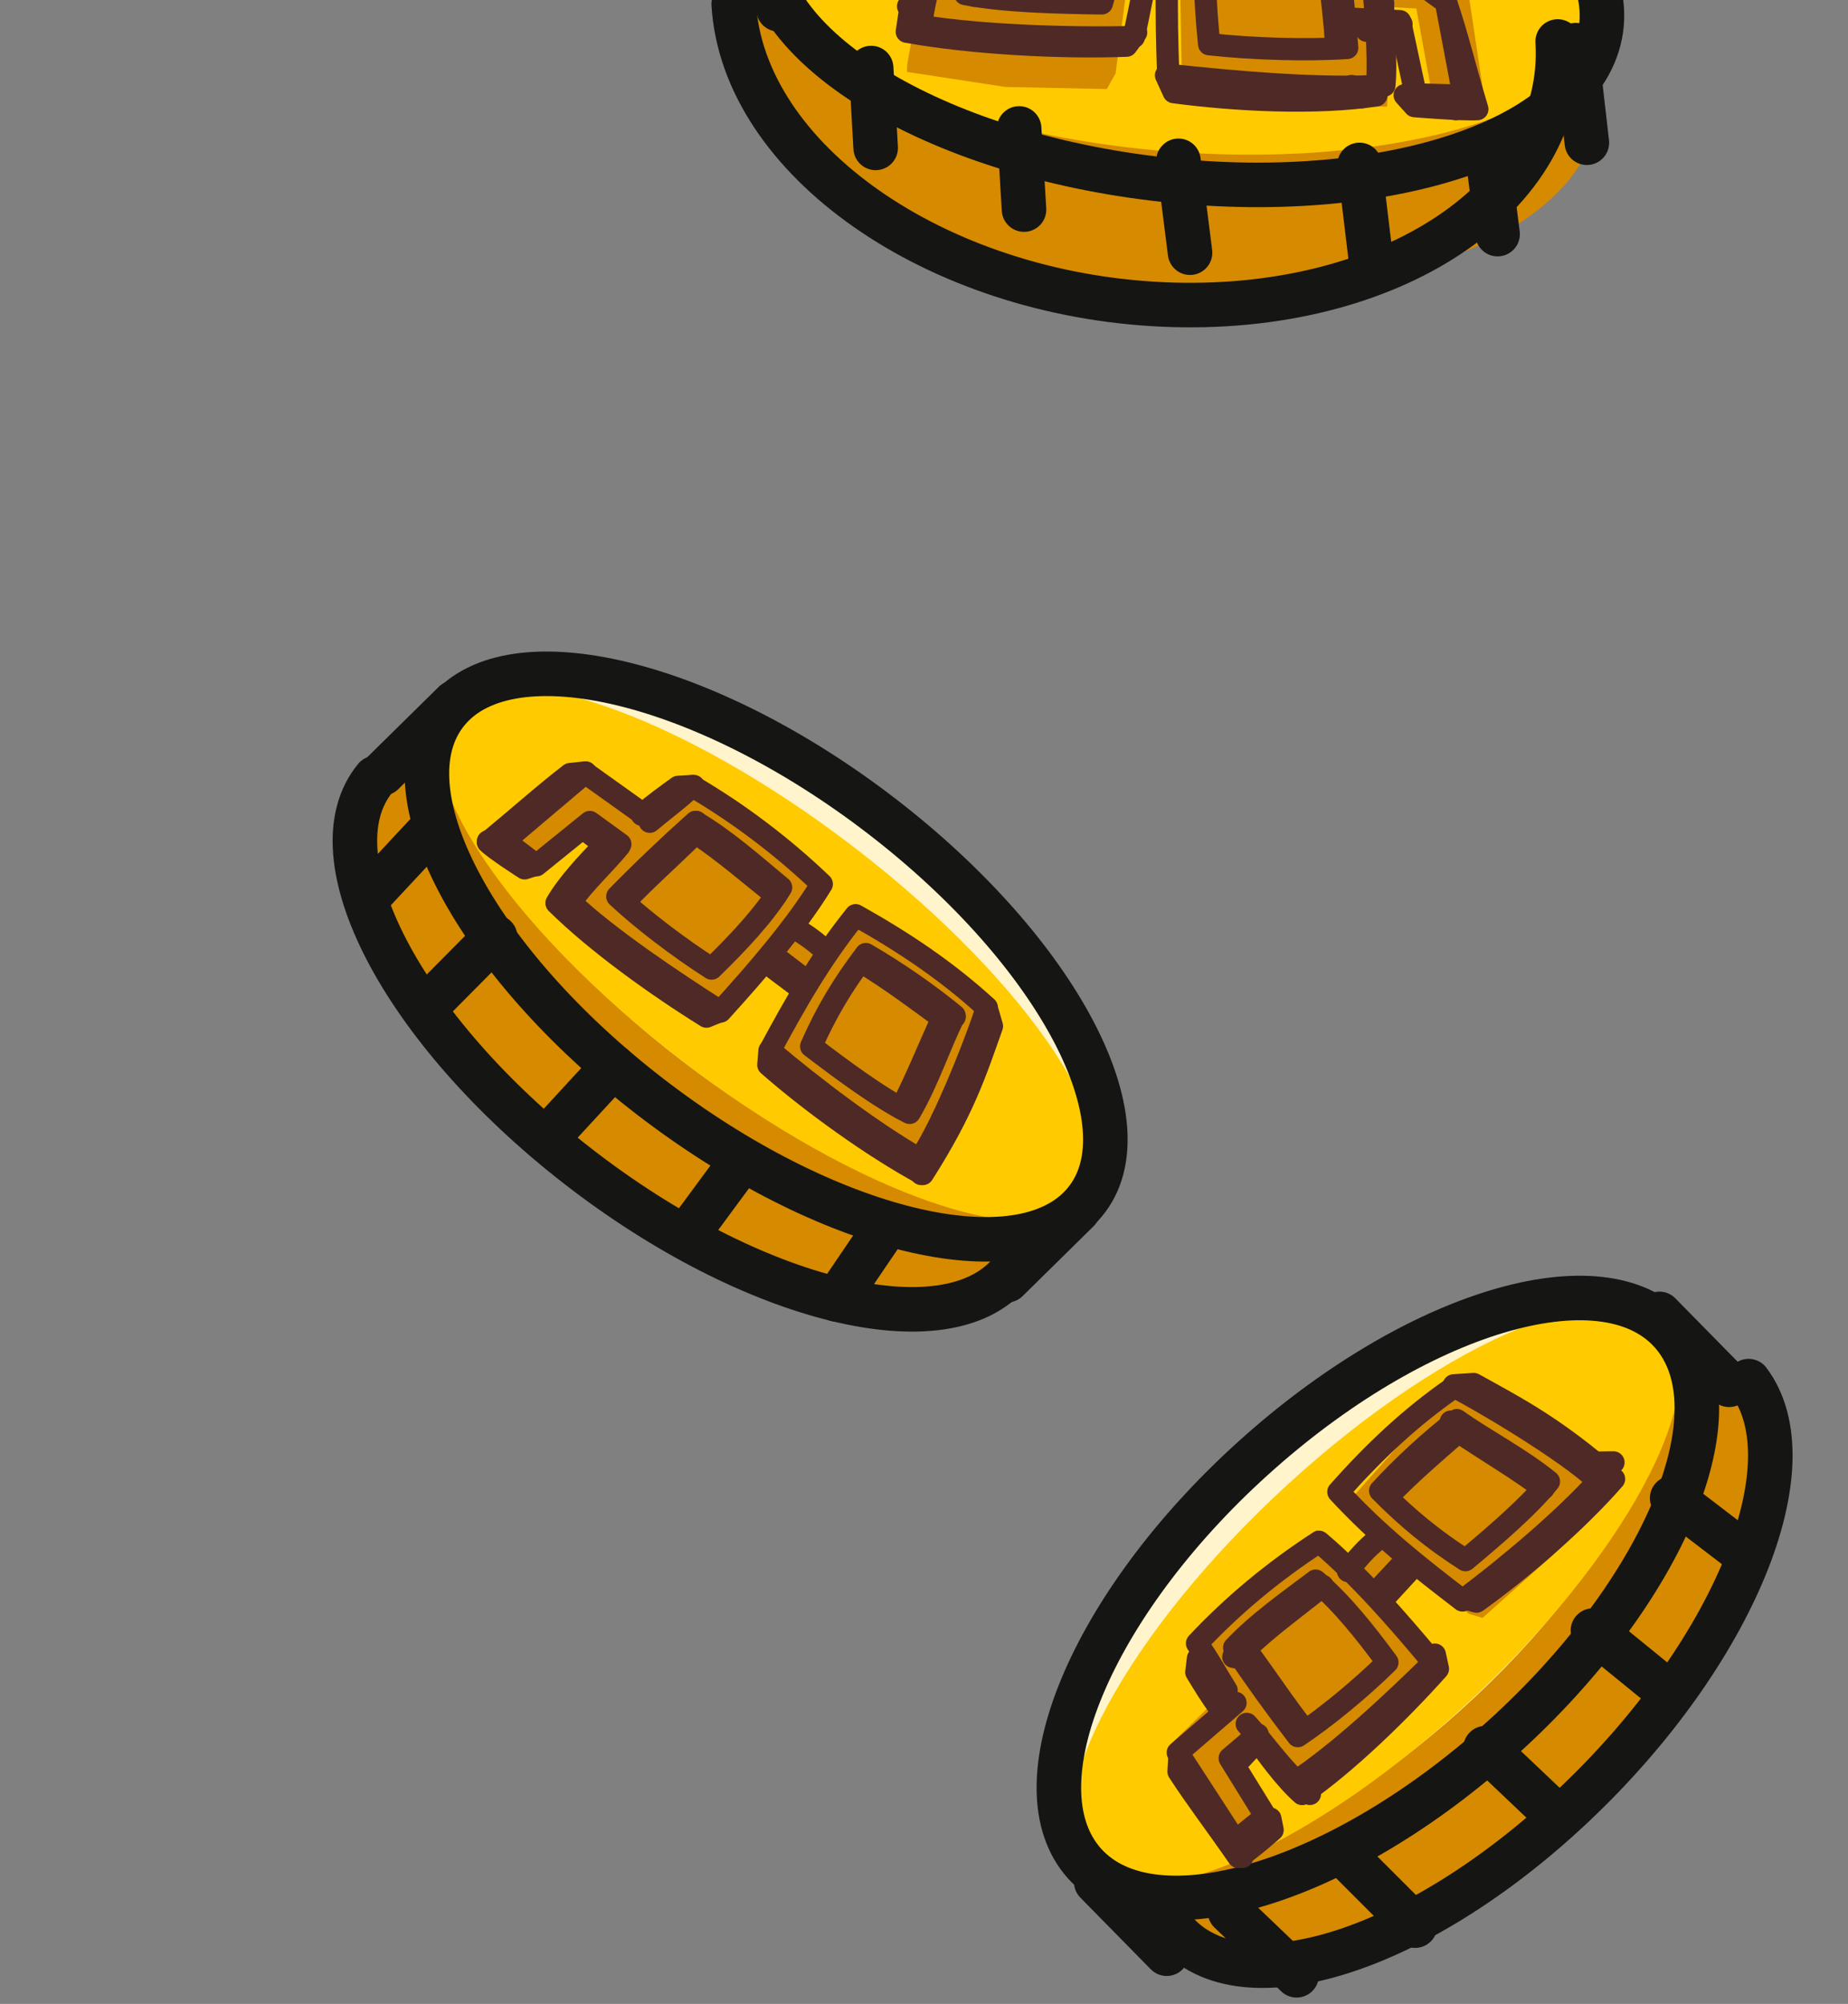 <svg width="83" height="90" viewBox="0 0 83 90" fill="none" xmlns="http://www.w3.org/2000/svg">
<rect x="0" y="0" width="83" height="90" fill="#808080" stroke="none"/>
<g id="Frame 14110">
<g id="Group 47700">
<g id="Group">
<g id="Group_2">
<g id="Group_3">
<path id="Vector" d="M26.037 52.463C33.94 58.52 42.684 60.595 45.567 57.097C48.45 53.599 44.381 45.852 36.478 39.795C28.575 33.738 19.831 31.663 16.947 35.161C14.064 38.659 18.133 46.405 26.037 52.463Z" fill="#D58A00"/>
</g>
<g id="Group_4">
<path id="Vector_2" d="M29.206 49.277C37.11 55.334 45.854 57.409 48.737 53.911C51.62 50.413 47.551 42.666 39.648 36.609C31.745 30.552 23 28.477 20.117 31.975C17.234 35.473 21.303 43.219 29.206 49.277Z" fill="#D58A00"/>
</g>
<g id="Group_5">
<path id="Vector_3" d="M30.608 47.626C38.505 53.692 46.933 56.145 49.433 53.106C51.933 50.067 47.557 42.686 39.66 36.621C31.763 30.556 23.335 28.102 20.835 31.141C18.335 34.18 22.711 41.561 30.608 47.626Z" fill="#FFF4CB"/>
</g>
<g id="Group_6">
<path id="Vector_4" d="M30.595 47.615C38.487 53.688 46.633 56.48 48.792 53.851C50.95 51.222 46.303 44.167 38.411 38.094C30.52 32.021 22.373 29.229 20.215 31.858C18.056 34.488 22.704 41.542 30.595 47.615Z" fill="#FFCA00"/>
</g>
</g>
<g id="Group_7">
<path id="Vector_5" fill-rule="evenodd" clip-rule="evenodd" d="M22.003 37.869L25.69 34.824L26.243 34.763L28.768 36.599L30.374 35.323L31.066 35.282L33.957 37.227L36.855 39.724L35.595 41.598L37.124 42.718L38.467 40.999L41.623 42.991L44.325 45.185C44.325 45.185 44.578 45.986 44.567 46.022C44.554 46.059 43.502 48.91 43.502 48.91L41.625 52.539L41.48 52.726L37.944 50.464L34.582 47.778L34.635 47.132L36.216 44.454L34.357 43.183L32.383 45.449L31.741 45.746L29.039 43.944L25.049 40.669L25.918 39.391L27.16 38.038L26.212 37.327L24.07 38.965L23.534 39.146L22.003 37.869Z" fill="#D58A00"/>
</g>
<g id="Group_8">
<g id="Group_9">
<g id="Group_10">
<g id="Group_11">
<path id="Vector_6" d="M29.198 49.251C37.103 55.343 45.844 57.466 48.722 53.993C51.6 50.52 47.525 42.765 39.621 36.673C31.716 30.581 22.975 28.458 20.097 31.932C17.219 35.405 21.294 43.159 29.198 49.251Z" stroke="#151514" stroke-width="2" stroke-miterlimit="1.5" stroke-linecap="round" stroke-linejoin="round"/>
</g>
<g id="Group_12">
<path id="Vector_7" d="M45.393 57.131C42.527 60.62 33.804 58.483 25.931 52.361C18.057 46.238 13.993 38.432 16.858 34.943" stroke="#151514" stroke-width="2" stroke-miterlimit="1.5" stroke-linecap="round" stroke-linejoin="round"/>
</g>
<path id="Vector_8" d="M17.189 34.729L20.407 31.56" stroke="#151514" stroke-width="2" stroke-miterlimit="1.5" stroke-linecap="round" stroke-linejoin="round"/>
<path id="Vector_9" d="M45.229 57.498L48.412 54.363" stroke="#151514" stroke-width="2" stroke-miterlimit="1.5" stroke-linecap="round" stroke-linejoin="round"/>
</g>
</g>
<g id="Group_13">
<path id="Vector_10" d="M19.279 37.34L16.497 40.325" stroke="#151514" stroke-width="2" stroke-miterlimit="1.5" stroke-linecap="round" stroke-linejoin="round"/>
<path id="Vector_11" d="M22.24 42.087L19.075 45.28" stroke="#151514" stroke-width="2" stroke-miterlimit="1.5" stroke-linecap="round" stroke-linejoin="round"/>
<path id="Vector_12" d="M27.534 47.897L24.672 51.001" stroke="#151514" stroke-width="2" stroke-miterlimit="1.5" stroke-linecap="round" stroke-linejoin="round"/>
<path id="Vector_13" d="M33.238 52.23L31.043 55.206" stroke="#151514" stroke-width="2" stroke-miterlimit="1.5" stroke-linecap="round" stroke-linejoin="round"/>
<g id="Group_14">
<path id="Vector_14" d="M39.639 55.324L37.578 58.362" stroke="#151514" stroke-width="2" stroke-miterlimit="1.5" stroke-linecap="round" stroke-linejoin="round"/>
</g>
</g>
</g>
<g id="Group_15">
<g id="Group_16">
<path id="Vector_15" d="M41.374 52.726L41.218 52.066" stroke="#4F2925" stroke-miterlimit="1.5" stroke-linecap="round" stroke-linejoin="round"/>
</g>
<g id="Group_17">
<path id="Vector_16" d="M44.309 45.256L44.551 46.087C43.812 48.169 43.282 49.848 41.444 52.728C39.211 51.517 36.443 49.526 34.509 47.826L34.562 47.187" stroke="#4F2925" stroke-miterlimit="1.5" stroke-linecap="round" stroke-linejoin="round"/>
</g>
<g id="Group_18">
<path id="Vector_17" fill-rule="evenodd" clip-rule="evenodd" d="M41.306 52.064C42.411 50.529 44.096 46.087 44.318 45.251C42.548 43.63 40.612 42.327 38.428 41.105C36.813 43.116 35.715 45.073 34.576 47.184C36.553 48.862 39.242 50.889 41.306 52.064Z" stroke="#4F2925" stroke-miterlimit="1.5" stroke-linecap="round" stroke-linejoin="round"/>
</g>
<g id="Group_19">
<path id="Vector_18" d="M25.038 40.523L25.626 40.411" stroke="#4F2925" stroke-miterlimit="1.5" stroke-linecap="round" stroke-linejoin="round"/>
</g>
<g id="Group_20">
<path id="Vector_19" d="M31.157 35.3L30.456 35.341C29.894 35.751 29.42 36.082 28.828 36.595" stroke="#4F2925" stroke-miterlimit="1.5" stroke-linecap="round" stroke-linejoin="round"/>
</g>
<g id="Group_21">
<path id="Vector_20" d="M27.143 37.967C26.4 38.728 25.488 39.706 24.996 40.558C26.78 42.328 29.527 44.292 31.729 45.659L32.321 45.418" stroke="#4F2925" stroke-miterlimit="1.5" stroke-linecap="round" stroke-linejoin="round"/>
</g>
<g id="Group_22">
<path id="Vector_21" d="M31.278 36.92L31.288 37.413" stroke="#4F2925" stroke-miterlimit="1.5" stroke-linecap="round" stroke-linejoin="round"/>
</g>
<g id="Group_23">
<path id="Vector_22" d="M28.1 40.458C29.092 39.416 30.064 38.574 31.238 37.411C32.504 38.244 33.709 39.304 34.857 40.209" stroke="#4F2925" stroke-miterlimit="1.5" stroke-linecap="round" stroke-linejoin="round"/>
</g>
<g id="Group_24">
<path id="Vector_23" d="M29.181 36.907C29.952 36.261 30.461 35.912 31.088 35.308C33.178 36.532 35.119 37.998 36.909 39.706C35.707 41.65 34.033 43.583 32.36 45.431C30.159 44.03 27.336 42.135 25.623 40.525C26.204 39.689 27.18 38.776 27.812 38.008" stroke="#4F2925" stroke-miterlimit="1.5" stroke-linecap="round" stroke-linejoin="round"/>
</g>
<g id="Group_25">
<path id="Vector_24" fill-rule="evenodd" clip-rule="evenodd" d="M27.727 40.261C28.909 39.058 30.041 37.981 31.235 36.914C32.605 37.72 33.877 38.859 35.082 39.859C34.31 41.114 33.162 42.326 31.959 43.501C30.516 42.58 28.853 41.315 27.727 40.261Z" stroke="#4F2925" stroke-miterlimit="1.5" stroke-linecap="round" stroke-linejoin="round"/>
</g>
<g id="Group_26">
<path id="Vector_25" d="M42.877 45.664L42.39 45.823" stroke="#4F2925" stroke-miterlimit="1.5" stroke-linecap="round" stroke-linejoin="round"/>
</g>
<g id="Group_27">
<path id="Vector_26" d="M40.468 49.775C41.112 48.551 41.564 47.41 42.318 45.727C41.101 44.828 39.962 43.988 38.709 43.218" stroke="#4F2925" stroke-miterlimit="1.5" stroke-linecap="round" stroke-linejoin="round"/>
</g>
<g id="Group_28">
<path id="Vector_27" fill-rule="evenodd" clip-rule="evenodd" d="M40.854 49.982C41.698 48.542 42.166 47.018 42.871 45.608C41.649 44.607 40.253 43.643 38.888 42.851C37.848 44.218 37.086 45.499 36.433 46.995C37.792 48.028 39.458 49.278 40.854 49.982Z" stroke="#4F2925" stroke-miterlimit="1.5" stroke-linecap="round" stroke-linejoin="round"/>
</g>
<g id="Group_29">
<path id="Vector_28" d="M37.136 42.77C36.71 42.352 36.197 41.977 35.615 41.638" stroke="#4F2925" stroke-miterlimit="1.5" stroke-linecap="round" stroke-linejoin="round"/>
</g>
<g id="Group_30">
<path id="Vector_29" d="M29.141 36.747L26.282 34.705L22.664 37.769L24.092 38.861L26.491 36.92C26.982 37.276 27.373 37.558 27.861 37.913" stroke="#4F2925" stroke-miterlimit="1.5" stroke-linecap="round" stroke-linejoin="round"/>
</g>
<g id="Group_31">
<path id="Vector_30" d="M34.63 42.836L36.247 44.072" stroke="#4F2925" stroke-miterlimit="1.5" stroke-linecap="round" stroke-linejoin="round"/>
</g>
<g id="Group_32">
<path id="Vector_31" d="M24.104 38.822L23.562 38.999C23.562 38.999 22.255 38.162 21.913 37.828C23.348 36.654 24.385 35.709 25.607 34.766L26.305 34.693" stroke="#4F2925" stroke-miterlimit="1.5" stroke-linecap="round" stroke-linejoin="round"/>
</g>
<g id="Group_33">
<path id="Vector_32" d="M22.664 37.702L21.917 37.784" stroke="#4F2925" stroke-miterlimit="1.5" stroke-linecap="round" stroke-linejoin="round"/>
</g>
<g id="Group_34">
<path id="Vector_33" d="M35.977 44.399C35.424 43.987 34.901 43.592 34.348 43.178" stroke="#4F2925" stroke-miterlimit="1.5" stroke-linecap="round" stroke-linejoin="round"/>
</g>
<g id="Group_35">
<path id="Vector_34" d="M27.499 38.201C27.17 37.953 26.578 37.496 26.25 37.248" stroke="#4F2925" stroke-miterlimit="1.5" stroke-linecap="round" stroke-linejoin="round"/>
</g>
</g>
</g>
<g id="Group_36">
<g id="Group_37">
<g id="Group_38">
<path id="Vector_35" d="M52.144 13.084C41.537 12.284 33.133 7.294 33.371 1.939C33.61 -3.415 42.402 -7.108 53.008 -6.308C63.615 -5.508 72.019 -0.518 71.781 4.837C71.542 10.191 62.75 13.884 52.144 13.084Z" fill="#D58A00"/>
</g>
<g id="Group_39">
<path id="Vector_36" d="M52.69 8.723C42.083 7.923 33.678 2.934 33.917 -2.421C34.156 -7.776 42.947 -11.468 53.554 -10.668C64.16 -9.868 72.565 -4.878 72.327 0.476C72.088 5.831 63.296 9.523 52.69 8.723Z" fill="#D58A00"/>
</g>
<g id="Group_40">
<path id="Vector_37" d="M53.111 6.73C42.503 5.977 34.004 1.453 34.126 -3.376C34.249 -8.205 42.947 -11.51 53.554 -10.757C64.162 -10.005 72.661 -5.481 72.539 -0.652C72.416 4.177 63.718 7.482 53.111 6.73Z" fill="#FFF4CB"/>
</g>
<g id="Group_41">
<path id="Vector_38" d="M53.154 6.848C42.531 6.159 33.916 2.049 33.912 -2.331C33.907 -6.712 42.514 -9.705 53.136 -9.016C63.759 -8.327 72.374 -4.217 72.379 0.164C72.383 4.545 63.776 7.537 53.154 6.848Z" fill="#FFCA00"/>
</g>
</g>
<g id="Group_42">
<path id="Vector_39" fill-rule="evenodd" clip-rule="evenodd" d="M66.676 4.498L65.737 -1.735L65.328 -2.264L62.026 -2.521L61.583 -5.185L61.047 -5.811L57.374 -6.266L53.32 -6.162L53.075 -3.179L51.071 -3.327L51.142 -6.221L47.221 -6.851L43.533 -6.891C43.533 -6.891 42.783 -6.285 42.768 -6.24C42.753 -6.19 41.677 -2.385 41.677 -2.385L40.745 2.915L40.737 3.229L45.151 3.905L49.711 4L50.106 3.294L50.633 -0.783L53.009 -0.511L53.081 3.475L53.402 4.322L56.826 4.764L62.296 4.787L62.455 2.745L62.36 0.311L63.614 0.384L64.249 3.871L64.563 4.509L66.676 4.498Z" fill="#D58A00"/>
</g>
<g id="Group_43">
<g id="Group_44">
<g id="Group_45">
<g id="Group_46">
<path id="Vector_40" d="M52.27 8.071C41.88 6.936 33.836 1.979 34.304 -3C34.771 -7.98 43.573 -11.096 53.963 -9.961C64.353 -8.826 72.397 -3.87 71.93 1.11C71.462 6.089 62.66 9.206 52.27 8.071Z" stroke="#151514" stroke-width="2" stroke-miterlimit="1.5" stroke-linecap="round" stroke-linejoin="round"/>
</g>
<g id="Group_47">
<path id="Vector_41" d="M32.953 0.185C33.375 7.165 42.011 13.211 52.222 13.674C62.435 14.137 70.383 8.842 69.961 1.863" stroke="#151514" stroke-width="2" stroke-miterlimit="1.5" stroke-linecap="round" stroke-linejoin="round"/>
</g>
<path id="Vector_42" d="M71.272 6.411L70.769 2.028" stroke="#151514" stroke-width="2" stroke-miterlimit="1.5" stroke-linecap="round" stroke-linejoin="round"/>
<path id="Vector_43" d="M34.963 0.416L34.466 -3.92" stroke="#151514" stroke-width="2" stroke-miterlimit="1.5" stroke-linecap="round" stroke-linejoin="round"/>
</g>
</g>
<g id="Group_48">
<path id="Vector_44" d="M66.757 6.528L67.262 10.515" stroke="#151514" stroke-width="2" stroke-miterlimit="1.5" stroke-linecap="round" stroke-linejoin="round"/>
<path id="Vector_45" d="M61.06 7.407L61.587 11.779" stroke="#151514" stroke-width="2" stroke-miterlimit="1.5" stroke-linecap="round" stroke-linejoin="round"/>
<path id="Vector_46" d="M52.928 7.222L53.449 11.35" stroke="#151514" stroke-width="2" stroke-miterlimit="1.5" stroke-linecap="round" stroke-linejoin="round"/>
<path id="Vector_47" d="M45.773 5.768L45.992 9.413" stroke="#151514" stroke-width="2" stroke-miterlimit="1.5" stroke-linecap="round" stroke-linejoin="round"/>
<g id="Group_49">
<path id="Vector_48" d="M39.127 3.055L39.329 6.643" stroke="#151514" stroke-width="2" stroke-miterlimit="1.5" stroke-linecap="round" stroke-linejoin="round"/>
</g>
</g>
</g>
<g id="Group_50">
<g id="Group_51">
<path id="Vector_49" d="M40.786 0.28L41.412 -0.198" stroke="#4F2925" stroke-miterlimit="1.5" stroke-linecap="round" stroke-linejoin="round"/>
</g>
<g id="Group_52">
<path id="Vector_50" d="M43.801 -7.053L42.961 -6.504C42.051 -4.184 41.259 -2.358 40.728 1.425C43.629 1.945 47.591 2.165 50.593 2.052L51.027 1.461" stroke="#4F2925" stroke-miterlimit="1.5" stroke-linecap="round" stroke-linejoin="round"/>
</g>
<g id="Group_53">
<path id="Vector_51" fill-rule="evenodd" clip-rule="evenodd" d="M41.376 1.169C41.546 -0.964 43.368 -6.063 43.795 -6.954C46.557 -7.121 49.23 -6.89 52.059 -6.411C51.983 -3.497 51.493 -0.998 50.924 1.664C47.938 1.734 44.065 1.603 41.376 1.169Z" stroke="#4F2925" stroke-miterlimit="1.5" stroke-linecap="round" stroke-linejoin="round"/>
</g>
<g id="Group_54">
<path id="Vector_52" d="M61.163 4.367L60.702 3.865" stroke="#4F2925" stroke-miterlimit="1.5" stroke-linecap="round" stroke-linejoin="round"/>
</g>
<g id="Group_55">
<path id="Vector_53" d="M61.705 -0.317C61.832 1.129 61.961 2.949 61.816 4.282C59.128 4.695 55.492 4.51 52.716 4.138L52.371 3.382" stroke="#4F2925" stroke-miterlimit="1.5" stroke-linecap="round" stroke-linejoin="round"/>
</g>
<g id="Group_56">
<path id="Vector_54" d="M60.013 2.037C59.915 0.422 59.686 -1.004 59.519 -2.853C57.781 -3.021 55.928 -2.947 54.241 -2.969" stroke="#4F2925" stroke-miterlimit="1.5" stroke-linecap="round" stroke-linejoin="round"/>
</g>
<g id="Group_57">
<path id="Vector_55" d="M61.729 -1.779C61.528 -2.877 61.338 -3.535 61.234 -4.497C58.447 -4.904 55.611 -4.998 52.727 -4.777C52.333 -2.254 52.37 0.59 52.468 3.36C55.487 3.692 59.434 4.033 62.175 3.843C62.287 2.713 62.106 1.24 62.12 0.133" stroke="#4F2925" stroke-miterlimit="1.5" stroke-linecap="round" stroke-linejoin="round"/>
</g>
<g id="Group_58">
<path id="Vector_56" fill-rule="evenodd" clip-rule="evenodd" d="M60.507 2.152C60.361 0.279 60.164 -1.451 59.904 -3.214C58.08 -3.478 56.092 -3.385 54.269 -3.365C54.012 -1.735 54.121 0.122 54.308 1.986C56.283 2.202 58.713 2.274 60.507 2.152Z" stroke="#4F2925" stroke-miterlimit="1.5" stroke-linecap="round" stroke-linejoin="round"/>
</g>
<g id="Group_59">
<path id="Vector_57" d="M43.777 -0.187C44.095 -1.718 44.524 -3.043 45.079 -5.058C46.823 -5.01 48.454 -4.963 50.136 -4.776" stroke="#4F2925" stroke-miterlimit="1.5" stroke-linecap="round" stroke-linejoin="round"/>
</g>
<g id="Group_60">
<path id="Vector_58" fill-rule="evenodd" clip-rule="evenodd" d="M43.346 -0.269C43.643 -2.128 44.339 -3.801 44.739 -5.537C46.564 -5.576 48.519 -5.461 50.321 -5.216C50.252 -3.286 49.997 -1.624 49.488 0.153C47.516 0.124 45.111 0.076 43.346 -0.269Z" stroke="#4F2925" stroke-miterlimit="1.5" stroke-linecap="round" stroke-linejoin="round"/>
</g>
<g id="Group_61">
<path id="Vector_59" d="M60.575 -1.016L64.778 -0.776L65.738 4.3L63.583 4.24L62.877 0.951C62.151 0.915 61.574 0.885 60.851 0.849" stroke="#4F2925" stroke-miterlimit="1.5" stroke-linecap="round" stroke-linejoin="round"/>
</g>
<g id="Group_62">
<path id="Vector_60" d="M63.089 4.275L63.53 4.766C63.53 4.766 65.688 4.946 66.352 4.902C65.792 3.048 65.469 1.63 64.944 0.096L64.239 -0.412" stroke="#4F2925" stroke-miterlimit="1.5" stroke-linecap="round" stroke-linejoin="round"/>
</g>
<g id="Group_63">
<path id="Vector_61" d="M64.769 4.304L65.379 4.903" stroke="#4F2925" stroke-miterlimit="1.5" stroke-linecap="round" stroke-linejoin="round"/>
</g>
<g id="Group_64">
<path id="Vector_62" d="M61.379 1.381C61.79 1.316 62.534 1.142 62.944 1.077" stroke="#4F2925" stroke-miterlimit="1.5" stroke-linecap="round" stroke-linejoin="round"/>
</g>
</g>
</g>
<g id="Group_65">
<g id="Group_66">
<g id="Group_67">
<path id="Vector_63" d="M70.379 81.497C77.695 74.999 81.24 66.789 78.296 63.16C75.352 59.53 67.033 61.855 59.717 68.353C52.4 74.85 48.855 83.06 51.8 86.69C54.744 90.32 63.062 87.995 70.379 81.497Z" fill="#D58A00"/>
</g>
<g id="Group_68">
<path id="Vector_64" d="M67.194 78.323C74.511 71.825 78.055 63.615 75.111 59.986C72.167 56.356 63.849 58.681 56.532 65.179C49.215 71.676 45.671 79.886 48.615 83.516C51.559 87.146 59.877 84.821 67.194 78.323Z" fill="#D58A00"/>
</g>
<g id="Group_69">
<path id="Vector_65" d="M65.63 76.786C72.902 70.226 76.742 62.335 74.207 59.16C71.671 55.986 63.721 58.73 56.449 65.29C49.177 71.85 45.337 79.741 47.873 82.915C50.408 86.09 58.358 83.346 65.63 76.786Z" fill="#FFF4CB"/>
</g>
<g id="Group_70">
<path id="Vector_66" d="M65.713 76.678C72.941 70.058 77.038 62.451 74.863 59.687C72.689 56.923 65.066 60.049 57.838 66.669C50.61 73.289 46.513 80.897 48.688 83.66C50.862 86.424 58.485 83.299 65.713 76.678Z" fill="#FFCA00"/>
</g>
</g>
<g id="Group_71">
<path id="Vector_67" fill-rule="evenodd" clip-rule="evenodd" d="M54.938 83.198L52.582 78.874L52.614 78.308L54.803 76.161L53.825 74.289L53.898 73.587L56.252 71.098L59.143 68.715L60.756 70.366L62.089 69.068L60.64 67.367L63.083 64.621L65.648 62.373C65.648 62.373 66.466 62.286 66.499 62.304C66.533 62.325 69.126 63.97 69.126 63.97L72.341 66.603L72.498 66.787L69.733 69.857L66.584 72.665L65.965 72.477L63.626 70.337L62.092 71.934L63.969 74.381L64.153 75.085L61.968 77.416L58.146 80.73L57.048 79.595L55.937 78.07L55.094 78.871L56.335 81.356L56.424 81.93L54.938 83.198Z" fill="#D58A00"/>
</g>
<g id="Group_72">
<g id="Group_73">
<g id="Group_74">
<g id="Group_75">
<path id="Vector_68" d="M67.17 78.33C74.523 71.833 78.116 63.628 75.197 60.005C72.278 56.381 63.951 58.711 56.599 65.209C49.246 71.706 45.653 79.91 48.572 83.534C51.491 87.157 59.818 84.828 67.17 78.33Z" stroke="#151514" stroke-width="2" stroke-miterlimit="1.5" stroke-linecap="round" stroke-linejoin="round"/>
</g>
<g id="Group_76">
<path id="Vector_69" d="M78.535 62.03C81.358 65.774 77.842 74.307 70.689 81.067C63.537 87.828 55.436 90.274 52.614 86.53" stroke="#151514" stroke-width="2" stroke-miterlimit="1.5" stroke-linecap="round" stroke-linejoin="round"/>
</g>
<path id="Vector_70" d="M52.401 87.747L49.236 84.528" stroke="#151514" stroke-width="2" stroke-miterlimit="1.5" stroke-linecap="round" stroke-linejoin="round"/>
<path id="Vector_71" d="M77.66 62.195L74.53 59.01" stroke="#151514" stroke-width="2" stroke-miterlimit="1.5" stroke-linecap="round" stroke-linejoin="round"/>
</g>
</g>
<g id="Group_77">
<path id="Vector_72" d="M55.241 85.852L58.236 88.716" stroke="#151514" stroke-width="2" stroke-miterlimit="1.5" stroke-linecap="round" stroke-linejoin="round"/>
<path id="Vector_73" d="M60.364 83.294L63.557 86.486" stroke="#151514" stroke-width="2" stroke-miterlimit="1.5" stroke-linecap="round" stroke-linejoin="round"/>
<path id="Vector_74" d="M66.718 78.514L69.833 81.47" stroke="#151514" stroke-width="2" stroke-miterlimit="1.5" stroke-linecap="round" stroke-linejoin="round"/>
<path id="Vector_75" d="M71.543 73.234L74.554 75.687" stroke="#151514" stroke-width="2" stroke-miterlimit="1.5" stroke-linecap="round" stroke-linejoin="round"/>
<g id="Group_78">
<path id="Vector_76" d="M75.103 67.283L78.186 69.642" stroke="#151514" stroke-width="2" stroke-miterlimit="1.5" stroke-linecap="round" stroke-linejoin="round"/>
</g>
</g>
</g>
<g id="Group_79">
<g id="Group_80">
<path id="Vector_77" d="M72.466 65.681L71.768 65.69" stroke="#4F2925" stroke-miterlimit="1.5" stroke-linecap="round" stroke-linejoin="round"/>
</g>
<g id="Group_81">
<path id="Vector_78" d="M65.294 62.219L66.188 62.16C68.203 63.277 69.84 64.115 72.493 66.425C70.881 68.273 68.38 70.464 66.315 71.933L65.667 71.753" stroke="#4F2925" stroke-miterlimit="1.5" stroke-linecap="round" stroke-linejoin="round"/>
</g>
<g id="Group_82">
<path id="Vector_79" fill-rule="evenodd" clip-rule="evenodd" d="M71.783 66.524C70.397 65.168 66.136 62.671 65.319 62.291C63.371 63.631 61.72 65.193 60.111 67.005C61.9 68.94 63.718 70.376 65.686 71.881C67.727 70.358 70.242 68.233 71.783 66.524Z" stroke="#4F2925" stroke-miterlimit="1.5" stroke-linecap="round" stroke-linejoin="round"/>
</g>
<g id="Group_83">
<path id="Vector_80" d="M58.832 80.569L58.809 80.004" stroke="#4F2925" stroke-miterlimit="1.5" stroke-linecap="round" stroke-linejoin="round"/>
</g>
<g id="Group_84">
<path id="Vector_81" d="M53.806 74.483L53.731 75.102C54.08 75.67 54.359 76.147 54.816 76.762" stroke="#4F2925" stroke-miterlimit="1.5" stroke-linecap="round" stroke-linejoin="round"/>
</g>
<g id="Group_85">
<path id="Vector_82" d="M56.295 77.904C56.92 78.8 57.729 79.908 58.483 80.574C60.51 79.171 62.883 76.853 64.582 74.952L64.443 74.314" stroke="#4F2925" stroke-miterlimit="1.5" stroke-linecap="round" stroke-linejoin="round"/>
</g>
<g id="Group_86">
<path id="Vector_83" d="M55.394 74.414L55.912 74.507" stroke="#4F2925" stroke-miterlimit="1.5" stroke-linecap="round" stroke-linejoin="round"/>
</g>
<g id="Group_87">
<path id="Vector_84" d="M58.546 77.648C57.645 76.501 56.943 75.413 55.948 74.069C57.009 73.046 58.292 72.126 59.407 71.228" stroke="#4F2925" stroke-miterlimit="1.5" stroke-linecap="round" stroke-linejoin="round"/>
</g>
<g id="Group_88">
<path id="Vector_85" d="M55.091 75.919C54.555 75.066 54.28 74.518 53.763 73.808C55.366 72.098 57.193 70.577 59.243 69.246C61.042 70.768 62.752 72.73 64.375 74.674C62.572 76.451 60.158 78.711 58.221 79.989C57.458 79.275 56.68 78.175 55.997 77.426" stroke="#4F2925" stroke-miterlimit="1.5" stroke-linecap="round" stroke-linejoin="round"/>
</g>
<g id="Group_89">
<path id="Vector_86" fill-rule="evenodd" clip-rule="evenodd" d="M58.288 77.974C57.249 76.62 56.33 75.338 55.432 74.001C56.485 72.88 57.865 71.918 59.09 70.99C60.251 71.97 61.305 73.294 62.313 74.662C61.129 75.828 59.556 77.131 58.288 77.974Z" stroke="#4F2925" stroke-miterlimit="1.5" stroke-linecap="round" stroke-linejoin="round"/>
</g>
<g id="Group_90">
<path id="Vector_87" d="M65.163 63.849L65.26 64.321" stroke="#4F2925" stroke-miterlimit="1.5" stroke-linecap="round" stroke-linejoin="round"/>
</g>
<g id="Group_91">
<path id="Vector_88" d="M69.324 66.849C68.181 66.004 67.091 65.354 65.498 64.314C64.388 65.272 63.351 66.17 62.366 67.187" stroke="#4F2925" stroke-miterlimit="1.5" stroke-linecap="round" stroke-linejoin="round"/>
</g>
<g id="Group_92">
<path id="Vector_89" fill-rule="evenodd" clip-rule="evenodd" d="M69.568 66.537C68.236 65.461 66.758 64.721 65.435 63.782C64.219 64.723 63.014 65.835 61.988 66.953C63.214 68.195 64.398 69.162 65.818 70.07C67.088 69.006 68.628 67.7 69.568 66.537Z" stroke="#4F2925" stroke-miterlimit="1.5" stroke-linecap="round" stroke-linejoin="round"/>
</g>
<g id="Group_93">
<path id="Vector_90" d="M61.821 69.179C61.369 69.543 60.946 70.009 60.544 70.559" stroke="#4F2925" stroke-miterlimit="1.5" stroke-linecap="round" stroke-linejoin="round"/>
</g>
<g id="Group_94">
<path id="Vector_91" d="M55.49 76.48L52.9 78.713L55.479 82.682L56.847 81.581L55.231 78.967C55.682 78.585 56.039 78.28 56.487 77.9" stroke="#4F2925" stroke-miterlimit="1.5" stroke-linecap="round" stroke-linejoin="round"/>
</g>
<g id="Group_95">
<path id="Vector_92" d="M61.762 71.554L63.138 70.079" stroke="#4F2925" stroke-miterlimit="1.5" stroke-linecap="round" stroke-linejoin="round"/>
</g>
<g id="Group_96">
<path id="Vector_93" d="M57.055 81.68L57.157 82.189C57.157 82.189 56.038 83.169 55.621 83.403C54.594 81.916 53.747 80.821 52.932 79.566L52.97 78.939" stroke="#4F2925" stroke-miterlimit="1.5" stroke-linecap="round" stroke-linejoin="round"/>
</g>
<g id="Group_97">
<path id="Vector_94" d="M55.832 82.686L55.797 83.399" stroke="#4F2925" stroke-miterlimit="1.5" stroke-linecap="round" stroke-linejoin="round"/>
</g>
<g id="Group_98">
<path id="Vector_95" d="M63.471 70.352C63.01 70.858 62.568 71.335 62.105 71.84" stroke="#4F2925" stroke-miterlimit="1.5" stroke-linecap="round" stroke-linejoin="round"/>
</g>
<g id="Group_99">
<path id="Vector_96" d="M56.55 78.112C56.273 78.412 55.765 78.951 55.489 79.251" stroke="#4F2925" stroke-miterlimit="1.5" stroke-linecap="round" stroke-linejoin="round"/>
</g>
</g>
</g>
</g>
</g>
</svg>
